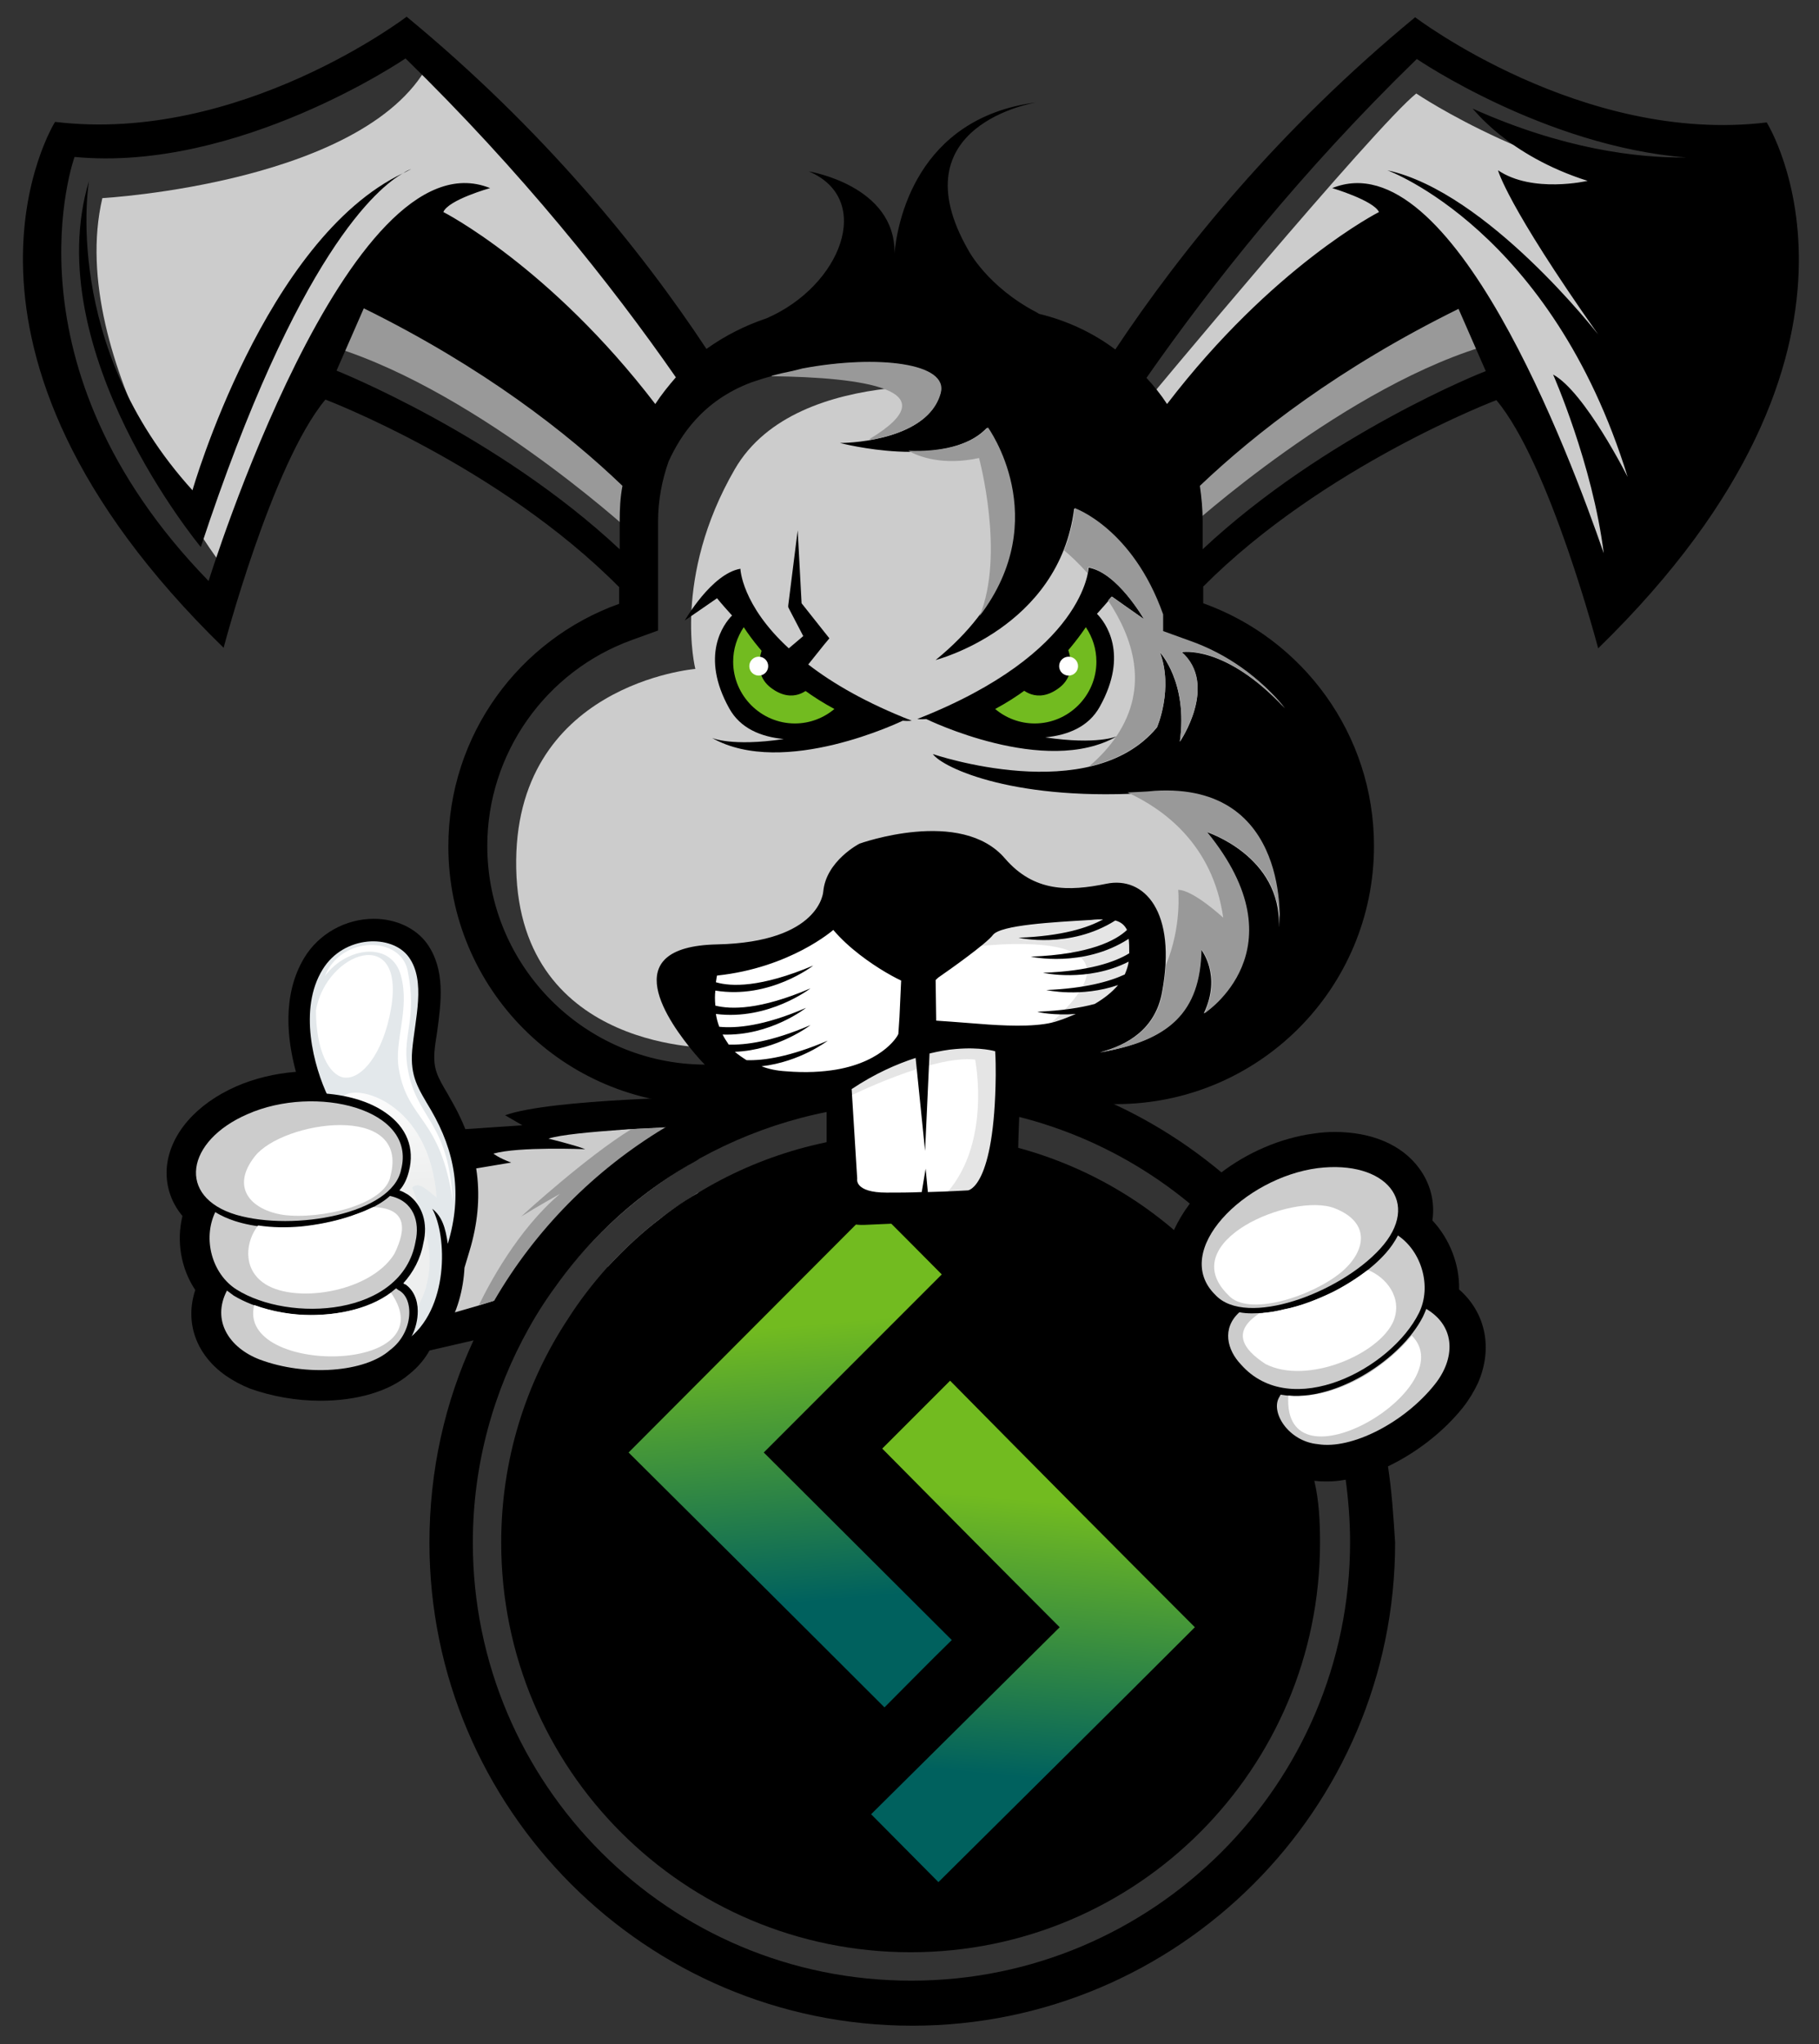 <?xml version="1.0" encoding="utf-8"?>
<!-- Generator: Adobe Illustrator 20.1.0, SVG Export Plug-In . SVG Version: 6.00 Build 0)  -->
<svg version="1.1" id="Layer_1" xmlns="http://www.w3.org/2000/svg" xmlns:xlink="http://www.w3.org/1999/xlink" x="0px" y="0px"
	 viewBox="0 0 327 367.3" style="enable-background:new 0 0 327 367.3;" xml:space="preserve">
<rect x="0" y="0" width="327" height="367.3" fill="#333333" stroke="none"/>
<style type="text/css">
	.st0{fill:#CCCCCC;}
	.st1{fill:#999999;}
	.st2{fill:url(#SVGID_1_);}
	.st3{fill:url(#SVGID_2_);}
	.st4{fill-rule:evenodd;clip-rule:evenodd;fill:#E3E8EB;}
	.st5{fill-rule:evenodd;clip-rule:evenodd;fill:url(#SVGID_3_);}
	.st6{fill-rule:evenodd;clip-rule:evenodd;fill:#FFFFFF;}
	.st7{fill-rule:evenodd;clip-rule:evenodd;fill:#CCCCCC;}
	.st8{fill:#FFFFFF;}
	.st9{fill:#E5E5E5;}
	.st10{fill:#72BB20;}
</style>
<path d="M117.7,219.9l-3.6,6.4l-5.1,9.1l-6.7,1.5c2.1-3.3,4.5-6.4,7.1-9.3C111.9,224.9,114.7,222.3,117.7,219.9z"/>
<path d="M130.5,197.1l-3.7,6.6l-0.9,1.6l-2.3,4.1c-9,5.4-16.9,12.5-23.2,20.9c-2,2.6-3.7,5.4-5.4,8.3l-3.2,0.7l-6.9,1.6l-7.8,1.8
	l-2.9,0.7l0.9-4.5l1.6-7.8c0,0,0,0,0-0.1l0.5-2.5l1.7-8.1l0.3-1.6l1.4-7l0.2-0.9c0,0,0,0,0,0l0.4-2.1l0.3-1.6l2.8-1.3l-2.6-2.9
	l1.9-0.1l10.3-0.7l-3.1-1.8c8.4-3,36.8-3.3,39.4-3.4C130.4,197.1,130.5,197.1,130.5,197.1z"/>
<path class="st0" d="M125.5,214.3l-0.4,8.7l-11.2,3.3l-4.7,1.4c2.6-2.8,5.3-5.4,8.3-7.8C120.1,217.8,122.8,216,125.5,214.3z"/>
<path class="st0" d="M126,202.5l-0.1,1.6l0,1.2l-0.1,2.8c-0.7,0.4-1.5,0.8-2.2,1.3c-9,5.4-16.9,12.5-23.2,20.9l-4.1,1.2l-1.7,0.5
	l-6,1.8l-2.6,0.8l-4.5,1.3l-3.3,1l2.8-15.6c0-0.1,0-0.2,0-0.3l0.4-2.2c0,0,0,0,0,0l1.5-8.4l2.4-0.4l6.6-1.1
	c-2.2-0.8-3.2-1.6-3.2-1.6c4.5-1.3,16.5-0.8,16.5-0.8c-1.7-0.7-6.6-1.9-6.6-1.9c2.1-0.7,7.7-1.2,13.2-1.6c0.5,0,1-0.1,1.5-0.1
	c2-0.1,4-0.2,5.8-0.3c1.7-0.1,3.3-0.1,4.4-0.2C125.1,202.5,126,202.5,126,202.5z"/>
<path class="st1" d="M122.3,204.5L94.7,232l-8.6,2.5c1.7-3.5,6.9-13.5,14.6-20c-0.5,0.3-4.3,2.4-7,4.1c0.4-0.4,11.8-10.8,19.8-15.7
	c4-0.2,7.9-0.3,10.2-0.4C125.1,203.6,122.3,204.5,122.3,204.5z"/>
<path d="M81,197.5l-0.5-0.9c-1.9-3.2-2.6-4.5-2.4-7.6c0.1-1.2,0.3-2.4,0.5-3.7c0.7-5.2,1.5-11-1.8-15.7c-2-2.8-5.6-4.5-9.6-4.5
	c-5.1,0-9.9,2.7-12.5,7c-4.1,6.8-3,15-1.5,20.5c-3.8,0.3-7.5,1.2-10.7,2.6c-7.3,3.2-11.9,8.6-12.5,14.4c-0.3,3.3,0.7,6.4,2.8,8.9
	c-1.1,4.5-0.3,9.4,2.3,13.3c-1.9,5.8,0.1,11.6,5.5,15.4c1.3,0.9,2.8,1.7,4.3,2.3c3.9,1.4,8.3,2.2,12.7,2.2c6.6,0,12.4-1.7,16-4.8
	c1.5-1.2,2.8-2.7,3.7-4.4c0.5-0.5,1-1,1.5-1.6l0-0.1l1.2-1.5c2.2-3.4,3.3-7.6,3.5-11.5l0.9-3C87.3,215.2,86.2,206.4,81,197.5z"/>
<g>
	<path d="M237.3,277.2c0,40.6-32.9,73.6-73.6,73.6s-73.6-32.9-73.6-73.6c0-14.9,4.4-28.7,12-40.2c2.1-3.3,4.5-6.4,7.1-9.3
		c2.6-2.8,5.3-5.4,8.3-7.8c2.5-2,5.1-3.9,7.9-5.5c11.1-6.8,24.3-10.7,38.3-10.7c18,0,34.5,6.4,47.2,17.2c1.4,1.2,2.7,2.3,4,3.6
		c0.4,0.4,0.8,0.8,1.2,1.2c0.7,0.7,1.4,1.4,2,2.2c1.9,2.1,3.6,4.2,5.2,6.4l0,0c0.2,0.3,0.4,0.6,0.6,0.9v0c0.2,0.3,0.4,0.6,0.7,1
		c0.2,0.3,0.3,0.5,0.5,0.8c2,3,3.7,6.1,5.2,9.3v0c0.5,1.1,1,2.3,1.5,3.5c0.2,0.4,0.3,0.8,0.5,1.3c0.9,2.2,1.6,4.5,2.2,6.8
		c0.1,0.5,0.3,1,0.4,1.5c0.1,0.5,0.3,1.1,0.4,1.6c0.4,1.7,0.7,3.5,1,5.2C237.1,269.6,237.3,273.3,237.3,277.2z"/>
	<g>
		
			<linearGradient id="SVGID_1_" gradientUnits="userSpaceOnUse" x1="512.091" y1="256.194" x2="516.351" y2="206.627" gradientTransform="matrix(-1 -4.688234e-03 4.688234e-03 -1 698.254 528.35)">
			<stop  offset="0" style="stop-color:#72BB20"/>
			<stop  offset="1" style="stop-color:#00615E"/>
		</linearGradient>
		<path class="st2" d="M168.7,338.2c-4-4-8-8.1-12.1-12.2c11.3-11.2,22.6-22.4,33.9-33.6c-10.7-10.7-21.3-21.4-31.9-32.1
			c4.1-4.1,8.1-8.1,12.2-12.2c14.6,14.8,29.3,29.6,44,44.3C199.5,307.7,184.1,322.9,168.7,338.2z"/>
	</g>
	<g>
		
			<linearGradient id="SVGID_2_" gradientUnits="userSpaceOnUse" x1="368.339" y1="128.74" x2="372.599" y2="79.173" gradientTransform="matrix(1 -1.755940e-03 -1.755940e-03 -1 -227.557 367.74)">
			<stop  offset="0" style="stop-color:#72BB20"/>
			<stop  offset="1" style="stop-color:#00615E"/>
		</linearGradient>
		<path class="st3" d="M159,306.8c4-4,8-8.1,12.1-12.1c-11.2-11.2-22.5-22.4-33.8-33.7c10.7-10.7,21.4-21.4,32-32
			c-4.1-4.1-8.1-8.2-12.2-12.2c-14.7,14.7-29.4,29.5-44.1,44.2C128.3,276.2,143.7,291.5,159,306.8z"/>
	</g>
</g>
<g>
	<g>
		<path class="st4" d="M59,197.1c-2.6-5.4-5.4-15.8-1-22.9c3.8-6.2,12.5-6.4,15.5-2.2c3.1,4.3,1.1,11.1,0.6,16.7
			c-0.4,4.8,1.1,6.9,3.4,10.8c4.3,7.4,5.7,15.1,3,24c-0.4-2.8-1-4.9-2.8-6.3c2.7,4.8,3.1,18.2-4.7,23.7c0.8-1.3,1.3-2.7,1.5-4.2
			c0.1-1.5-0.1-3.2-1-4.5c0-0.9-0.2-1.9-0.7-2.7c1.4-1.7,2.3-3.7,2.8-6.1c1-4.1-0.6-8-4.7-9.1c1-1.1,1.8-2.3,2.1-3.8
			c0.5-1.9,0.5-3.9-0.4-5.8c-1.5-3.4-5.1-5.5-8.5-6.5C62.5,197.6,60.8,197.2,59,197.1z"/>
		
			<linearGradient id="SVGID_3_" gradientUnits="userSpaceOnUse" x1="396.453" y1="447.797" x2="405.879" y2="429.298" gradientTransform="matrix(-0.935 -0.355 -0.355 0.935 598.871 -64.814)">
			<stop  offset="0" style="stop-color:#EEEFEF"/>
			<stop  offset="1" style="stop-color:#FFFFFF"/>
		</linearGradient>
		<path class="st5" d="M56.8,181.5c0,7.4,2.4,11.6,4.9,12.1c3.2,0.6,7.2-4.2,8.6-12.4C72.9,166,58.7,171,56.8,181.5z M75.5,217.3
			C75.5,217.2,75.5,217.2,75.5,217.3c-0.4-1.3-0.9-2.6-1.4-3.9c1.2-1.2,2.6,0.4,4.4,1.8c-1.3-17.4-14.7-20.5-16.7-18.2
			c-0.1,0.1-0.2,0.3-0.2,0.5c0.9,0.2,1.7,0.4,2.6,0.7c3.4,1,7,3.1,8.5,6.5c0.8,1.9,0.9,3.8,0.4,5.8c-0.3,1.5-1.1,2.7-2.1,3.8
			c4,1.2,5.6,5.1,4.7,9.2c-0.4,2.4-1.4,4.5-2.8,6.1c-0.3,0.4-0.8,0.8-0.7,1.3c0.1,0.4,0.7,0.7,1.3,1.4c0.2,0.3,0.4,0.6,0.5,0.9
			c0,0.1,0.1,0.3,0.1,0.4c0.1,0.3,0.2,0.5,0.2,0.8c0,0.1,0,0.2,0.1,0.3c0,0.1,0,0.2,0,0.3c0,0.1,0,0.3,0,0.5c0,0.1,0,0.2,0,0.3
			c0.2-0.2,0.3-0.5,0.5-0.7c0,0,0,0,0,0c0.8-1.3,1.3-2.5,1.7-3.8c0,0,0,0,0-0.1c0.2-0.8,0.4-1.6,0.5-2.5c0.4-2.9-0.1-5.9-1-8.9
			C76.1,218.9,75.8,218.1,75.5,217.3z"/>
		<path class="st6" d="M58.4,175.4c4-5.4,12.1-6.3,13.7,0c1.6,6.1-1.3,11.7-0.4,16.7c1.6,9.4,7.5,8.5,9.7,23.8
			c-0.8-14.9-6.8-14.7-8.2-24.5c-0.8-5.6,1.8-8.4,0.1-16.9C72.1,168.1,61.3,168.1,58.4,175.4z"/>
	</g>
	<path d="M44,198.8c8.2-3.6,19.4-3.1,25.4,1.2l0,0c3.7,2.6,5.2,6.3,4.1,10.5c-0.3,1.2-0.8,2.4-1.7,3.4c0.6,0.2,1.1,0.5,1.6,0.8l0,0
		c2.5,1.8,3.6,5.1,2.7,8.7c-0.5,2.8-1.8,5.2-3.6,7.2c0.1,0.1,0.3,0.2,0.4,0.2c1.4,1,2.2,2.7,2.2,4.8c0,3.1-1.5,6.1-4,8
		c-5,4.3-16.1,5.1-24.8,1.9c-1.3-0.5-2.4-1.1-3.4-1.8c-4.4-3.1-5.7-7.9-3.3-12.6l0.1-0.1c-3.3-3.6-4.3-9.3-2.2-13.8
		c-2.5-1.9-3.8-4.5-3.5-7.4C34.3,205.6,38.1,201.4,44,198.8z"/>
	<g>
		<path class="st7" d="M46.7,244.3c8.3,3.1,18.9,2.3,23.4-1.7c4.3-3.2,4.4-9.4,1.5-10.8c-0.1-0.1-0.3-0.2-0.4-0.3
			c-4.2,3.7-10.5,4.8-15.4,4.8c-4.6,0-9.8-1.1-13.8-3.5c-0.4-0.3-0.8-0.6-1.2-0.9C38,237.3,41.2,242.2,46.7,244.3z"/>
		<path class="st6" d="M45.7,234.5c-3.2,12.7,34.8,12.6,24.6-2.2c-4.2,3.1-9.9,4-14.4,4C52.6,236.3,49,235.7,45.7,234.5z"/>
		<path class="st7" d="M42.5,231.7c9.5,6,29.8,4.9,32.2-8.6c0.8-3.5-0.3-7.3-4.6-8.2c-1.1,1-2.5,1.8-3.8,2.4c-1,0.5-2.2,0.9-3.3,1.3
			c-3,1-6.1,1.6-9.1,1.9c-3.8,0.3-8,0.1-11.7-1.1c-1.2-0.4-2.4-0.9-3.5-1.6C36.4,222.6,38.1,228.9,42.5,231.7z"/>
		<path class="st6" d="M70.9,225.3c2.3-4.7,2.1-8.2-3.8-8.4c-0.2,0.1-0.5,0.2-0.7,0.3c-1,0.5-2.2,0.9-3.3,1.3c-3,1-6.1,1.6-9.1,1.9
			c-2.5,0.2-5,0.2-7.6-0.2c-2.2,2.8-2.8,7.5,0.8,10.2C52.4,234.4,66.5,232.4,70.9,225.3z"/>
		<path class="st7" d="M42.5,218.3c10.4,3,28-0.2,29.6-8.1c2.9-11-15.4-15.4-27.6-10C33.4,205,31.7,215.1,42.5,218.3z"/>
		<path class="st6" d="M70.2,211.3c3.5-13.3-19.4-9.9-24.4-3.5c-4.4,5.6-0.7,9.6,5.1,10.5C57.6,219.2,69.3,216.5,70.2,211.3z"/>
	</g>
</g>
<path d="M249.5,263.4c-0.3-1.7-0.6-3.4-1-5.1c-0.1-0.5-0.2-1-0.3-1.4c-0.2-0.8-0.4-1.6-0.6-2.4c-0.7-2.5-1.4-4.9-2.3-7.3
	c-0.1-0.4-0.3-0.7-0.4-1.1c-0.3-0.9-0.7-1.7-1-2.6c-1.6-3.8-3.4-7.4-5.5-10.8c-0.2-0.3-0.4-0.6-0.6-1c-0.2-0.3-0.3-0.5-0.5-0.7
	c-2.8-4.5-6.1-8.8-9.7-12.7c-1.1-1.1-2.2-2.3-3.3-3.3c-0.3-0.3-0.7-0.7-1-1c-1.2-1.2-2.5-2.3-3.8-3.4
	c-15.1-12.6-34.5-20.2-55.6-20.2c-11.9,0-23.2,2.4-33.5,6.7c-3.8,1.6-7.5,3.5-11,5.6c-12.6,7.6-23.2,18.3-30.6,31.1
	c-1.3,2.3-2.6,4.7-3.7,7.1c-5.1,11-7.9,23.3-7.9,36.3c0,47.8,38.9,86.8,86.8,86.8c47.8,0,86.8-38.9,86.8-86.8
	C250.5,272.5,250.2,267.9,249.5,263.4z M85,277.2c0-14,3.7-27.2,10.1-38.6c1.6-2.9,3.4-5.6,5.4-8.3c6.2-8.4,14.1-15.6,23.2-20.9
	c0.7-0.4,1.5-0.8,2.2-1.3c11.3-6.2,24.3-9.8,38-9.8c18.9,0,36.3,6.7,49.9,17.9c1.3,1,2.5,2.1,3.8,3.3c0.4,0.3,0.7,0.7,1.1,1
	c0.7,0.7,1.4,1.4,2.1,2.1c3.3,3.5,6.3,7.3,9,11.3c0.1,0.2,0.3,0.4,0.4,0.6c0.2,0.3,0.4,0.6,0.5,0.8c2.2,3.4,4.1,7,5.7,10.8
	c0.4,1,0.8,2,1.2,3c0.1,0.4,0.3,0.7,0.4,1.1c0.9,2.5,1.7,5,2.3,7.6c0.1,0.6,0.3,1.1,0.4,1.7c0.1,0.5,0.2,0.9,0.3,1.4
	c0.3,1.6,0.6,3.3,0.9,4.9c0.5,3.7,0.8,7.5,0.8,11.3c0,43.5-35.4,78.8-78.8,78.8C120.3,356,85,320.6,85,277.2z"/>
<polygon class="st8" points="150.7,195.5 152,216.2 178.2,214.7 181.5,188.5 167.7,186 "/>
<g>
	<polygon class="st8" points="152.5,163.3 142.8,168.8 123.2,175.7 129.6,190 136.9,195.1 147.1,193.7 155,191.9 164.3,187 
		178.7,186.9 193.4,186.4 204.5,177.5 205.5,168.3 203,162.9 183.9,161.1 164.8,159.6 	"/>
	<g>
		<path class="st9" d="M152.7,197c0,0,15.1-7.5,22.6-6.6c0,0,3.2,15.9-6,24.9l10.4-0.6l1.1-17.7l1.1-10l-16.8-1.5l-15.1,9.8
			L152.7,197z"/>
		<path class="st9" d="M174.4,170.2c0,0,37-5.1,12.8,15.1l11.1-0.8l7.9-8.5l-0.6-9.1l-4.2-4l-28.7-0.9L174.4,170.2z"/>
		<g>
			<g>
				<path class="st1" d="M213.3,95.2c0,0,29-26.4,55.3-33.5l-8.5-10.5l-26.6,10.5l-23.7,18.1L213.3,95.2z"/>
				<path class="st0" d="M205.2,73.2c0,0,42-50.5,49.4-56.4c0,0,23,15.6,51.1,18.3c28.1,2.7,3.9,29.9,3.9,29.9l-21.4,39.3L265.8,55
					l-13-10l-43.4,32.1L205.2,73.2z"/>
				<path class="st1" d="M113,95.2c0,0-29-26.4-55.3-33.5l8.5-10.5l26.6,10.5l23.7,18.1L113,95.2z"/>
				<path class="st0" d="M40.2,102c0,0-28.6-37.3-21.8-66.4c0,0,48.5-2.7,59.1-25L125,65l-8.6,14.8L91,59.5l-17.1-8.8l-13.4,4.8
					L40.2,102z"/>
				<path class="st0" d="M179,69.9c0,0-35.6-5.1-46.9,14.4s-7.1,35.9-7.1,35.9s-32.9,2.7-32.2,35.9s35.8,32.2,35.8,32.2l-3.6-8.5
					l2-5.1l7-3.4l19-8.2l23.9-2l21.1,1.2l7.2,1.2v11.2l-14.4,16.7l15.3,3.7l28.4-20.4l4.7-22.9l-4.7-26.9l-10.3-9.9l-12.9-6.1
					L209,87.1l-21.2-25.4L179,69.9z"/>
				<g>
					<path d="M317.6,22c-33.1,4-63.2-18.9-63.2-18.9c-24.5,20.2-42,41.8-53.9,59.7c-4-3-8.7-5.2-13.7-6.4c-0.2-0.1-0.3-0.2-0.5-0.3
						c-8.8-4.6-12.2-11.1-12.2-11.1c-13-22.6,12.2-26.6,12.2-26.6c-21.7,2.8-25,21.8-25.5,27.1c0.2-12.2-15.4-14.7-15.4-14.7
						c11.8,5,5.8,20.6-7.6,26.4c-3.9,1.3-7.6,3.2-10.8,5.5c-11.9-18-29.4-39.5-53.9-59.7c0,0-30,22.9-63.2,18.9
						c0,0-25.4,40.3,30.3,94.5c0,0,8.7-33.1,18.3-44.6c0,0,31.1,11.8,52.8,33.7v3c-17.9,6.4-30.7,23.5-30.7,43.6
						c0,25.6,20.7,46.4,46.4,46.4c3.1,0,6.1-0.3,9-0.9c3.4,1.1,7.5,1.4,12.6,0.3v15.4c0,0-0.1,7.1,6.8,6.8
						c8.6-0.4,21.8-0.9,21.8-0.9s5.6,0.4,5.8-11.3c0.1-5.2,0.3-9.1,0.5-12.7c5.3,2.1,11,3.2,17.1,3.2c25.6,0,46.4-20.7,46.4-46.4
						c0-20.1-12.8-37.2-30.7-43.6v-3C237.9,83.7,269,71.9,269,71.9c9.6,11.4,18.3,44.6,18.3,44.6C343,62.3,317.6,22,317.6,22z
						 M37.5,104.4C-0.2,65.7,13.4,28.2,13.4,28.2C42.8,31,72.9,10.5,72.9,10.5c20.8,20.3,37,40.6,48.6,57.3
						c-1.3,1.5-2.6,3.1-3.7,4.8C98.8,47.8,79.7,38.1,79.7,38.1c0.9-2.2,8.4-4.3,8.4-4.3C62.6,23.5,37.5,104.4,37.5,104.4z
						 M60.5,66.6l4.9-11.2C86.9,66,102,77.8,111.9,87.3c-0.4,2.1-0.5,4.2-0.5,6.4v5C89.4,78.1,60.5,66.6,60.5,66.6z M150.3,192.2
						c-2.4,0.4-5.4,0.6-9,0.3c-1.7-0.1-3.1-0.4-4.4-0.9c7-0.8,11.9-4.6,11.9-4.6c-6.8,2.9-11.5,3.6-14.6,3.5c-0.8-0.5-1.5-1-2.1-1.5
						c7.8-0.3,13.6-4.8,13.6-4.8c-7,3-11.7,3.6-14.7,3.5c-0.4-0.6-0.8-1.2-1.1-1.8c8.6,0.3,15-4.8,15-4.8
						c-7.6,3.3-12.6,3.7-15.6,3.4c-0.3-0.8-0.5-1.6-0.6-2.3c9.5,1.2,17-4.6,17-4.6c-9.1,3.9-14.3,3.8-17.1,3.1c-0.1-1-0.1-1.9,0-2.7
						c9.8,1.6,17.6-4.5,17.6-4.5c-9.5,4-14.8,3.8-17.5,3c0.1-0.8,0.2-1.2,0.2-1.2c13.2-1.4,20.9-8.2,20.9-8.2c2.8,3.3,6.7,6,9.4,7.6
						c1.7,1,2.8,1.5,2.8,1.5l-0.3,6.5l-0.2,3C161.7,185.7,159.1,190.7,150.3,192.2z M179,193.2c-0.2,20.3-5,20.7-5,20.7
						s-3.3,0.2-7.2,0.3l-0.4-4.2l-0.7,4.2c-2.1,0.1-4.3,0.1-6.3,0.1c-5.9,0-5.3-2.5-5.3-2.5l-1-16.1c4.2-2.8,8.1-4.5,11.5-5.6
						l1.7,16.7l0.8-17.5c1.7-0.4,3.3-0.7,4.7-0.8c4.5-0.4,7.1,0.4,7.1,0.4C179,190.4,179,191.8,179,193.2z M193.4,182.2
						c-1,0.4-2.1,0.9-3.1,1.2c-3,1.1-8.1,1-12.6,0.7c-4.9-0.4-9.4-0.7-9.4-0.7l-0.1-7.3c0,0,0.5-0.5,0.7-0.6
						c1.6-1.1,8.4-5.9,9.6-7.5c1.4-1.8,10.9-2.3,17.7-2.7c0.8-0.1,1.4-0.1,2.1-0.1c-2.7,1.5-7.3,3-15.2,3.3c0,0,9.2,2.1,17.4-3.1
						c1.1,0.3,1.7,0.9,2.1,1.7c-2,1.9-6.7,4.4-17.3,4.8c0,0,9.4,2.1,17.6-3.2c0.1,0.7,0.1,1.6,0.1,2.6c-2.6,1.6-7.3,3.2-15.5,3.5
						c0,0,7.9,1.8,15.4-2c-0.1,0.8-0.4,1.6-0.7,2.3c-2.8,1.3-7.2,2.5-14.1,2.8c0,0,6.2,1.4,12.9-0.9c-1.1,1.3-2.5,2.4-4.2,3.4
						c-2.6,0.7-5.9,1.2-10.3,1.4C186.6,181.9,189.5,182.5,193.4,182.2z M231,127.3c-10.8-11.6-18.6-10.1-18.6-10.1
						c6.7,5.9-0.3,16.1-0.3,16.1c1.5-10.7-3.6-16.1-3.6-16.1c2.5,6.6-0.5,13.5-0.5,13.5c-12,14.5-40.3,4.8-40.3,4.8
						c1.8,2.5,15,8.7,39.8,6.9c24.7-1.8,22.4,24.2,22.4,24.2c0.5-12.8-13-17.1-13-17.1c17.3,21.2-0.5,32.6-0.5,32.6
						c3.3-6.9-0.5-11.5-0.5-11.5c-0.2,11.4-5.9,16.4-18.2,18.5c5-1.3,10-4.2,11.2-10.8c2.7-14.5-3.2-20.9-10-19.5
						c-6.8,1.4-13,1.5-18.2-4.5c-7.9-9.3-26.2-2.7-26.2-2.7s-6,3.1-6.5,8.6c0,0-0.5,9.1-19.1,9.5c-18.6,0.4-8.6,14.1-4.1,19.5
						c0.6,0.7,1.2,1.4,1.9,2.1c-21.6-0.1-39.1-17.7-39.1-39.3c0-16.6,10.5-31.4,26-37l4.7-1.7V93.7c0-3.8,0.7-7.4,1.9-10.8
						c2.1-4.6,6.1-10.9,14.9-14.2c1.2-0.4,2.4-0.8,3.6-1.1c0.5-0.1,1.1-0.3,1.6-0.4c1.5-0.3,2.8-0.6,3.9-0.9
						c13.3-2.6,26.4-1,24.8,4.5c-2.3,8-15.3,8.8-18,8.8c0,0,19.1,5,26.4-2.7c0,0,15.7,21.4-9.2,41.7c0,0,22.2-5.7,24.9-27.2
						c0,0,10.4,3.6,15.9,19.1v3l4.7,1.7C220.7,117.6,226.6,121.9,231,127.3z M216.2,98.7v-5c0-2.2-0.2-4.3-0.5-6.4
						c10-9.5,25-21.2,46.5-31.8l4.9,11.2C267.1,66.6,238.2,78.1,216.2,98.7z M285.4,32.5c0,0-9.9,2.3-16.1-1.9c0,0,1.5,6.1,18,29.5
						c0,0-19.9-25.6-37.9-29.5c0,0,29.5,10.7,43.2,55.1c0,0-7.7-15.3-13.4-18.4c0,0,7.1,16.1,9.1,32.1c-6-17.4-27.3-74.3-48.8-65.6
						c0,0,7.4,2.2,8.4,4.3c0,0-19.1,9.7-38.1,34.5c-1.1-1.7-2.4-3.3-3.7-4.7c11.6-16.6,27.7-37,48.6-57.3c0,0,23,15.7,48.5,17.7
						c-8.9,0.1-22.2-1.5-38.5-8.8C264.8,19.4,270.9,27.9,285.4,32.5z"/>
					<path d="M205.7,111.3c0,0-4.8-8.4-10-9.3c0,0-0.5,15.3-30.8,27.2c0,0,0.6,0.1,1.7,0l-0.1,0c0,0,21.4,10.5,34.3,3.1
						c0,0-3.5,1.6-12.9,0.2c4.1-0.4,7.8-1.9,9.8-5.5c5.3-9.5,1-15.2-0.5-16.7c0.9-1,1.8-2,2.7-3.1L205.7,111.3z"/>
					<path d="M148.1,115.9l1-1.2l-0.8-1l-4.2-5.3l-0.7-13.1l-1.7,13.5l0,0.3l0.2,0.4l2.5,4.8l-2.6,2.2c-8.5-7.8-8.7-14.3-8.7-14.3
						c-5.2,0.9-10,9.3-10,9.3l5.8-4c0.9,1.1,1.8,2.1,2.7,3.1c-1.5,1.5-5.8,7.2-0.5,16.7c2,3.6,5.7,5.1,9.8,5.5
						c-9.4,1.4-12.9-0.2-12.9-0.2c12.9,7.3,34.3-3.1,34.3-3.1l-0.1,0c1.1,0.1,1.7,0,1.7,0c-8.2-3.2-14.2-6.7-18.6-10.1L148.1,115.9z
						"/>
					<path d="M34.6,88.1C10.9,62,16,32.5,16,32.5C6.8,63.1,36.1,98.3,36.1,98.3C53.5,45.5,68,33.6,72.5,31.1
						C47.6,42.9,34.6,88.1,34.6,88.1z"/>
					<path d="M72.5,31.1c0.5-0.2,0.9-0.5,1.4-0.7C73.9,30.4,73.4,30.5,72.5,31.1z"/>
				</g>
				<path class="st10" d="M150,127.4c-1.9,1.6-4.4,2.6-7.1,2.6c-6.1,0-11.1-5-11.1-11.1c0-2.3,0.7-4.4,1.9-6.2
					C136.8,117.4,142,123.1,150,127.4z"/>
				<path class="st10" d="M178.9,127.4c1.9,1.6,4.4,2.6,7.1,2.6c6.1,0,11.1-5,11.1-11.1c0-2.3-0.7-4.4-1.9-6.2
					C192,117.4,186.9,123.1,178.9,127.4z"/>
			</g>
			<path d="M137.7,115.1c0,0-3.2,5.4,0.9,8.5s6.9,0,6.9,0L137.7,115.1z"/>
			<path d="M191.3,115.1c0,0,3.2,5.4-0.9,8.5s-6.9,0-6.9,0L191.3,115.1z"/>
		</g>
		<g>
			<path class="st1" d="M169.1,70.7c-1.5,5.3-7.6,7.4-12.4,8.3c0,0,0,0,0,0l-0.4-0.1c14.8-8.9-1.1-11.1-17.7-11.3
				c0.1,0,0.1,0,0.2-0.1c0.5-0.1,1.1-0.3,1.6-0.4c1.5-0.3,2.8-0.6,3.9-0.9C157.7,63.7,170.7,65.2,169.1,70.7z"/>
			<path class="st1" d="M177.6,76.8c0,0,11.9,16.3-1.5,33.9c4.6-11.1-0.1-28.4-0.1-28.4c-6.4,1.4-10.8-0.2-12.7-1.3
				C168.5,81.2,174.3,80.3,177.6,76.8z"/>
			<path class="st1" d="M212.4,117.1c6.7,5.9-0.3,16.1-0.3,16.1c1.5-10.7-3.6-16.1-3.6-16.1c2.5,6.6-0.5,13.5-0.5,13.5
				c-3.2,3.9-7.5,6-12.2,7.1c2.1-1.8,3.7-3.6,4.9-5.4c0,0,0,0,0,0c6-8.9,2.9-17.8-1.5-24.4c0.2-0.2,0.4-0.5,0.6-0.7l5.8,4
				c0,0-4.8-8.4-10-9.3c0,0,0,0.4-0.1,1.1c-1.6-1.8-3.1-3.2-4.2-4.1c0.9-2.3,1.6-4.8,1.9-7.6c0,0,10.4,3.6,15.9,19.1v3l4.7,1.7
				c6.9,2.4,12.7,6.7,17.2,12.1C220.2,115.7,212.4,117.1,212.4,117.1z"/>
			<path class="st1" d="M230,166.6c0.5-12.8-13-17.1-13-17.1c17.3,21.2-0.5,32.6-0.5,32.6c3.3-6.9-0.5-11.5-0.5-11.5
				c-0.2,11.4-5.9,16.4-18.2,18.5c5-1.3,10-4.2,11.2-10.8c0.3-1.7,0.5-3.4,0.6-4.9c2.9-7,2.2-13.5,2.2-13.5c2.7,0,8.1,5,8.1,5
				c-1.9-13.3-10.9-19.6-17.2-22.5c1.6-0.1,3.2-0.1,4.9-0.3C232.3,140.6,230,166.6,230,166.6z"/>
		</g>
		<circle class="st8" cx="192.1" cy="119.7" r="1.7"/>
	</g>
	<circle class="st8" cx="136.4" cy="119.7" r="1.7"/>
</g>
<path d="M265.7,248.5c-0.7,1.5-1.6,3-2.7,4.4c-3.6,4.5-8.5,8.2-13.5,10.6c-1.4,0.6-2.8,1.2-4.2,1.6c-1.2,0.4-2.3,0.6-3.5,0.8
	c-1.1,0.2-2.1,0.3-3.1,0.3c-0.8,0-1.5,0-2.2-0.1c-0.1,0-0.3,0-0.4-0.1c-4.6-0.5-8.9-3.3-11.2-7.2c-1-1.7-1.5-3.4-1.7-5.1
	c-1.8-1-3.5-2.4-4.9-4c-3.3-3.4-4.6-7.7-3.8-11.8c-0.2-0.2-0.4-0.3-0.5-0.5c-4.5-4.4-5.5-10.6-2.9-16.5c0,0,0,0,0,0v0l0,0
	c0.7-1.5,1.6-3,2.7-4.5c0.8-1.1,1.8-2.2,2.8-3.2c0.9-0.8,1.8-1.7,2.8-2.4c4.8-3.7,10.8-6.3,16.7-7.1c1.3-0.2,2.6-0.3,3.8-0.3
	c6.7,0,12.1,2.3,15.2,6.5c2,2.7,2.9,6,2.4,9.4c3.1,3.3,4.9,7.9,4.8,12.4C267.1,235.9,268.4,242.3,265.7,248.5z"/>
<g>
	<path d="M236.8,208.5c-8.9,1.1-18.2,7.4-21.2,14.2l0,0c-1.8,4.2-1.2,8.1,1.9,11.1c0.8,0.9,1.9,1.6,3.2,2c-0.4,0.5-0.7,1-0.9,1.5
		l0,0c-1.2,2.8-0.4,6.2,2.1,8.8c1.9,2.1,4.2,3.5,6.8,4.3c-0.1,0.1-0.2,0.3-0.2,0.4c-0.7,1.5-0.4,3.4,0.6,5.3
		c1.5,2.6,4.4,4.5,7.6,4.8c6.5,1.1,16.4-3.9,22.3-11.2c0.8-1,1.5-2.1,2-3.3c2.2-5,0.8-9.7-3.7-12.5l-0.1-0.1c1-4.8-1.1-10.2-5.2-13
		c1.2-2.9,0.9-5.8-0.8-8.1C248.6,209.3,243.2,207.7,236.8,208.5z"/>
	<g>
		<path class="st7" d="M257.9,248.8c-5.5,6.9-15,11.7-21,10.7c-5.3-0.5-8.6-5.8-6.9-8.5c0.1-0.2,0.2-0.3,0.2-0.4
			c5.5,1,11.4-1.3,15.6-3.9c3.9-2.4,7.9-6,10-10.1c0.2-0.4,0.4-0.9,0.6-1.4C261.8,238.4,261.6,244.2,257.9,248.8z"/>
		<path class="st6" d="M253.8,240c9.3,9.3-23.3,28.7-22.2,10.8c5.2,0.5,10.5-1.6,14.4-4C248.8,245,251.6,242.7,253.8,240z"/>
		<path class="st7" d="M255.1,235.9c-5,10.1-23,19.5-32,9.3c-2.5-2.6-3.5-6.5-0.3-9.4c1.5,0.3,3,0.2,4.5,0.1
			c1.2-0.1,2.3-0.3,3.5-0.6c3.1-0.6,6.1-1.8,8.8-3.1c3.4-1.7,6.9-4.1,9.5-7c0.8-0.9,1.6-2,2.2-3.2
			C255.6,224.9,257.4,231.2,255.1,235.9z"/>
		<path class="st6" d="M227.5,245.1c-4.3-2.8-6-5.9-1.1-9.1c0.3,0,0.5,0,0.8-0.1c1.2-0.1,2.3-0.3,3.5-0.6c3.1-0.6,6.1-1.8,8.8-3.1
			c2.2-1.1,4.4-2.5,6.4-4c3.3,1.3,6.3,5,4.6,9.2C247.9,243.4,234.9,248.9,227.5,245.1z"/>
		<path class="st7" d="M248.1,224.4c-7.3,8-24.1,14.2-29.6,8.3c-8.1-7.9,5.2-21.1,18.4-22.8C249.1,208.4,255.7,216.1,248.1,224.4z"
			/>
		<path class="st6" d="M220.8,232.7c-9.8-9.6,11.5-18.5,19.1-15.6c6.7,2.6,5.6,7.9,1.1,11.6C235.7,233,224.3,236.7,220.8,232.7z"/>
	</g>
</g>
</svg>
